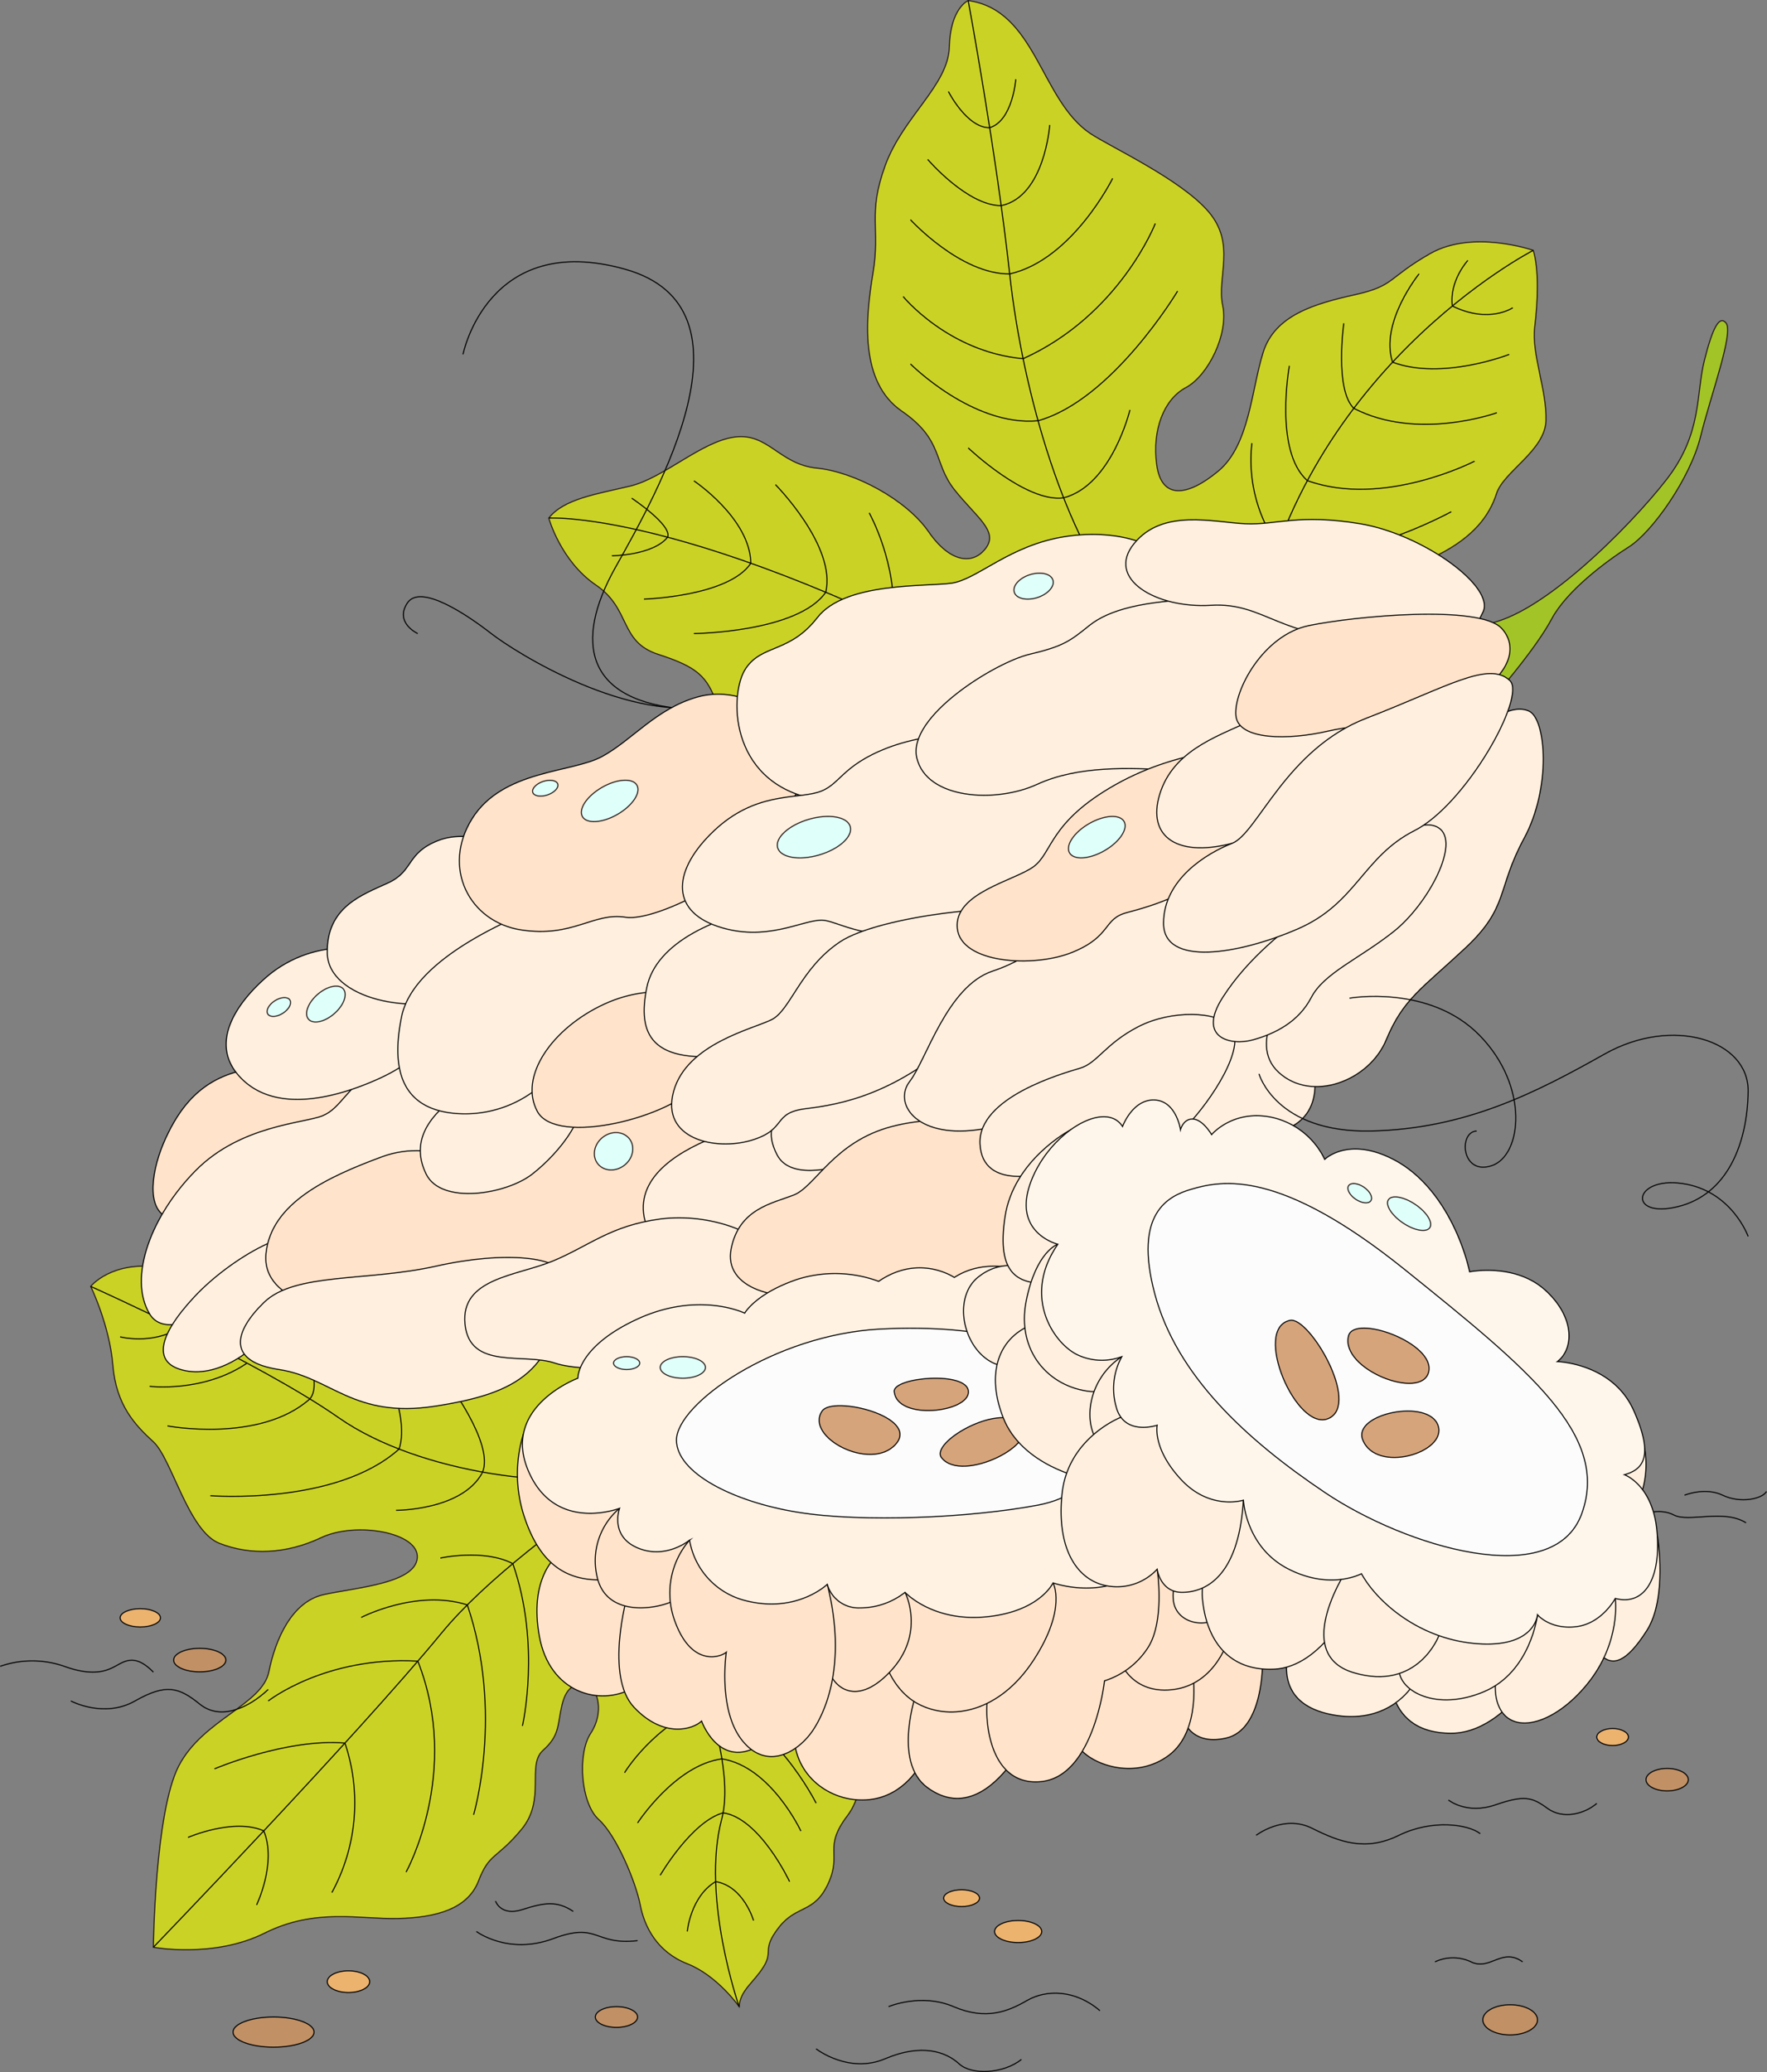 <svg xmlns="http://www.w3.org/2000/svg" width="415.526" height="487.184" viewBox="0 0 415.526 487.184">
  <rect x="0" y="0" width="415.526" height="487.184" fill="#808080" stroke="none"/>
  <g id="Group_3704" data-name="Group 3704" transform="translate(-2046.12 -1269.871)">
    <g id="Group_3678" data-name="Group 3678" transform="translate(2067.446 1567.562)">
      <path id="Path_12900" data-name="Path 12900" d="M2242.884,1600.142s3.085,15.128-2.733,22.774-1.259,8.811-4.536,15.959-7.433,4.987-11.589,10.307-1.274,5.486-3.6,9.253-5.541,5.542-5.763,9.421c0,0-5.124-7.314-12.2-10.086s-10.072-8.644-11.07-13.852-5.54-16.291-9.752-20.06-5.1-15.4-1.885-20.281,1.707-10.527-.808-11.193-4.844-.112-5.952,4.543-.443,7.094-4.432,10.639.776,11.526-5.1,18.619-7.535,5.431-10.084,12.081-9.974,8.644-18.951,8.865-19.394-2.548-31.363,3.436-26.155,3.325-26.155,3.325.333-31.807,5.985-42.668,19.616-14.355,21.168-22.083,5.43-16.484,12.855-18.146,21.5-2.587,22.055-8.607-14.408-8.682-22.609-4.8-16.624,4.212-23.938,1.33-11.194-19.9-15.516-23.86-8.755-8.612-9.531-18.032-5.208-18.508-5.208-18.508,4.765-5.984,15.847-4.543,137.534,17.066,137.534,17.066Z" transform="translate(-2062.167 -1493.749)" fill="#cad226" stroke="#231815" stroke-miterlimit="10" stroke-width="0.25"/>
      <path id="Path_12901" data-name="Path 12901" d="M2073.25,1646.412s47.472-49.223,67.825-73.943,74.764-56.044,74.764-56.044" transform="translate(-2058.511 -1486.268)" fill="none" stroke="#000" stroke-miterlimit="10" stroke-width="0.25"/>
      <path id="Path_12902" data-name="Path 12902" d="M2181.891,1650.366s-9-25.739-4.1-44.108-16.291-59.492-16.291-59.492" transform="translate(-2029.398 -1476.258)" fill="none" stroke="#000" stroke-miterlimit="10" stroke-width="0.25"/>
      <path id="Path_12903" data-name="Path 12903" d="M2062.167,1497.333s39.342,17.6,58.293,30.855,53.2,17.582,70.318,12.591" transform="translate(-2062.167 -1492.566)" fill="none" stroke="#000" stroke-miterlimit="10" stroke-width="0.25"/>
      <path id="Path_12904" data-name="Path 12904" d="M2091.5,1611.008s4.8-9.9,1.693-17.416" transform="translate(-2052.49 -1460.811)" fill="none" stroke="#000" stroke-miterlimit="10" stroke-width="0.25"/>
      <path id="Path_12905" data-name="Path 12905" d="M2079.375,1595.4s10.768-4.684,17.818-1.54" transform="translate(-2056.49 -1461.08)" fill="none" stroke="#000" stroke-miterlimit="10" stroke-width="0.25"/>
      <path id="Path_12906" data-name="Path 12906" d="M2084.063,1584.159s16.876-7.213,30.671-6.059" transform="translate(-2054.944 -1465.963)" fill="none" stroke="#000" stroke-miterlimit="10" stroke-width="0.25"/>
      <path id="Path_12907" data-name="Path 12907" d="M2104.813,1613.219a43.994,43.994,0,0,0,3.076-35.151" transform="translate(-2048.098 -1465.932)" fill="none" stroke="#000" stroke-miterlimit="10" stroke-width="0.25"/>
      <path id="Path_12908" data-name="Path 12908" d="M2093.559,1572.972s13.427-10.582,35.184-9.364" transform="translate(-2051.811 -1470.734)" fill="none" stroke="#000" stroke-miterlimit="10" stroke-width="0.25"/>
      <path id="Path_12909" data-name="Path 12909" d="M2117.938,1613.177s13.049-23.439,2.762-49.593" transform="translate(-2043.768 -1470.71)" fill="none" stroke="#000" stroke-miterlimit="10" stroke-width="0.25"/>
      <path id="Path_12910" data-name="Path 12910" d="M2110,1556.877s13.007-6.752,24.955-2.948" transform="translate(-2046.387 -1474.279)" fill="none" stroke="#000" stroke-miterlimit="10" stroke-width="0.25"/>
      <path id="Path_12911" data-name="Path 12911" d="M2130.241,1602.992s7.148-23.938-1.476-49.352" transform="translate(-2040.197 -1473.991)" fill="none" stroke="#000" stroke-miterlimit="10" stroke-width="0.25"/>
      <path id="Path_12912" data-name="Path 12912" d="M2124,1545.536s10.127-2.261,17.033,1.306" transform="translate(-2041.768 -1476.897)" fill="none" stroke="#000" stroke-miterlimit="10" stroke-width="0.25"/>
      <path id="Path_12913" data-name="Path 12913" d="M2139.073,1584.5s4.427-19.079-2.265-38.157" transform="translate(-2037.543 -1476.398)" fill="none" stroke="#000" stroke-miterlimit="10" stroke-width="0.25"/>
      <path id="Path_12914" data-name="Path 12914" d="M2067.375,1506.753s7.418,1.932,13.85-2.027" transform="translate(-2060.449 -1490.127)" fill="none" stroke="#000" stroke-miterlimit="10" stroke-width="0.25"/>
      <path id="Path_12915" data-name="Path 12915" d="M2072.582,1516.355s12.685,1.544,22.911-5.462" transform="translate(-2058.731 -1488.093)" fill="none" stroke="#000" stroke-miterlimit="10" stroke-width="0.25"/>
      <path id="Path_12916" data-name="Path 12916" d="M2075.75,1523.576s21.732,4.084,33.473-6.353" transform="translate(-2057.686 -1486.004)" fill="none" stroke="#000" stroke-miterlimit="10" stroke-width="0.25"/>
      <path id="Path_12917" data-name="Path 12917" d="M2099,1505.665s5.882,11.53,2.553,15.371" transform="translate(-2050.016 -1489.817)" fill="none" stroke="#000" stroke-miterlimit="10" stroke-width="0.25"/>
      <path id="Path_12918" data-name="Path 12918" d="M2083.333,1537.053s29.562,2.338,44.372-10.966" transform="translate(-2055.184 -1483.08)" fill="none" stroke="#000" stroke-miterlimit="10" stroke-width="0.25"/>
      <path id="Path_12919" data-name="Path 12919" d="M2112,1507.083s9.244,16.4,6.248,25.273" transform="translate(-2045.727 -1489.349)" fill="none" stroke="#000" stroke-miterlimit="10" stroke-width="0.25"/>
      <path id="Path_12920" data-name="Path 12920" d="M2116.167,1539.11s15.514.052,20.281-8.84" transform="translate(-2044.353 -1481.7)" fill="none" stroke="#000" stroke-miterlimit="10" stroke-width="0.25"/>
      <path id="Path_12921" data-name="Path 12921" d="M2124.917,1513.75s11.679,15.259,8.644,21.97" transform="translate(-2041.466 -1487.15)" fill="none" stroke="#000" stroke-miterlimit="10" stroke-width="0.25"/>
      <path id="Path_12922" data-name="Path 12922" d="M2167.657,1614.283s.764-8.233,6.677-11.722" transform="translate(-2027.367 -1457.852)" fill="none" stroke="#000" stroke-miterlimit="10" stroke-width="0.25"/>
      <path id="Path_12923" data-name="Path 12923" d="M2181.585,1611.707s-2.313-8.063-8.907-9.146" transform="translate(-2025.71 -1457.852)" fill="none" stroke="#000" stroke-miterlimit="10" stroke-width="0.25"/>
      <path id="Path_12924" data-name="Path 12924" d="M2162.875,1605.08s7.3-12.575,14.789-14.683" transform="translate(-2028.944 -1461.865)" fill="none" stroke="#000" stroke-miterlimit="10" stroke-width="0.25"/>
      <path id="Path_12925" data-name="Path 12925" d="M2189.628,1606.574s-6.988-14.929-15.633-16.177" transform="translate(-2025.276 -1461.865)" fill="none" stroke="#000" stroke-miterlimit="10" stroke-width="0.25"/>
      <path id="Path_12926" data-name="Path 12926" d="M2158.875,1595.925s8.824-13.592,19.83-15.066" transform="translate(-2030.264 -1465.011)" fill="none" stroke="#000" stroke-miterlimit="10" stroke-width="0.25"/>
      <path id="Path_12927" data-name="Path 12927" d="M2192.357,1597.837s-7.064-15.154-18.571-16.977" transform="translate(-2025.345 -1465.011)" fill="none" stroke="#000" stroke-miterlimit="10" stroke-width="0.25"/>
      <path id="Path_12928" data-name="Path 12928" d="M2156.563,1587.316s6.805-11.327,19.819-16.137" transform="translate(-2031.026 -1468.205)" fill="none" stroke="#000" stroke-miterlimit="10" stroke-width="0.25"/>
      <path id="Path_12929" data-name="Path 12929" d="M2196.7,1594.464s-10.307-20.531-25.232-23.285" transform="translate(-2026.11 -1468.205)" fill="none" stroke="#000" stroke-miterlimit="10" stroke-width="0.25"/>
    </g>
    <g id="Group_3679" data-name="Group 3679" transform="translate(2175.167 1270)">
      <path id="Path_12930" data-name="Path 12930" d="M2241.8,1270s-4.21,1.773-4.432,10.861-10.88,16.4-15.082,27.928-1.1,14.629-2.871,25.268-3.214,25.6,6.76,32.471,7.314,12.081,12.413,18.508,10.306,9.642,7.425,13.631-8.316,3.768-13.522-3.767-17.4-14.076-26.264-14.961-11.415-8.312-19.283-7.314-16.734,9.642-24.6,11.525-15.626,2.992-19.172,7.536c0,0,2.77,10.085,11.082,15.737s5.43,13.3,14.629,16.291,11.526,5.1,13.854,11.748,97.1,0,97.1,0,64.3-30.989,72.535-35.166,12-9.164,13.665-14.372,11.414-10.086,11.636-17.178-3.435-15.737-2.66-21.943,1-13.742-.333-18.064c0,0-14.186-4.987-24.271.775s-8.2,7.536-17.621,9.642-18.841,4.765-21.611,13.521-3.215,21.832-10.529,27.928-13.409,6.76-14.517-1.442,1.662-15.4,6.87-18.174,10.086-12.634,8.644-19.283,3.214-14.408-3.325-22.055-23.163-15.279-27.816-18.4C2258.756,1293.384,2257.759,1272.217,2241.8,1270Z" transform="translate(-2143.167 -1270)" fill="#cad226" stroke="#231815" stroke-miterlimit="10" stroke-width="0.25"/>
      <path id="Path_12931" data-name="Path 12931" d="M2217.333,1270s6.649,35.907,9.754,64.278,13.19,62.449,27.305,78.647" transform="translate(-2118.7 -1270)" fill="none" stroke="#000" stroke-miterlimit="10" stroke-width="0.25"/>
      <path id="Path_12932" data-name="Path 12932" d="M2333.663,1314.167s-55.97,28.615-66.163,92.883" transform="translate(-2102.151 -1255.43)" fill="none" stroke="#000" stroke-miterlimit="10" stroke-width="0.25"/>
      <path id="Path_12933" data-name="Path 12933" d="M2143.167,1361.5s36.8-2.3,120.357,44.795" transform="translate(-2143.167 -1239.819)" fill="none" stroke="#000" stroke-miterlimit="10" stroke-width="0.25"/>
      <path id="Path_12934" data-name="Path 12934" d="M2213.833,1286.083s4.351,8.588,9.713,8.506" transform="translate(-2119.855 -1264.694)" fill="none" stroke="#000" stroke-miterlimit="10" stroke-width="0.25"/>
      <path id="Path_12935" data-name="Path 12935" d="M2227.272,1283.917s-.722,9.727-6.136,11.387" transform="translate(-2117.446 -1265.409)" fill="none" stroke="#000" stroke-miterlimit="10" stroke-width="0.25"/>
      <path id="Path_12936" data-name="Path 12936" d="M2210.167,1298.083s9.307,10.892,17.287,10.877" transform="translate(-2121.064 -1260.736)" fill="none" stroke="#000" stroke-miterlimit="10" stroke-width="0.25"/>
      <path id="Path_12937" data-name="Path 12937" d="M2234.582,1292s-1.166,16.806-11.416,18.967" transform="translate(-2116.776 -1262.742)" fill="none" stroke="#000" stroke-miterlimit="10" stroke-width="0.25"/>
      <path id="Path_12938" data-name="Path 12938" d="M2207.125,1308.75s11.747,12.856,23.329,12.744" transform="translate(-2122.068 -1257.217)" fill="none" stroke="#000" stroke-miterlimit="10" stroke-width="0.25"/>
      <path id="Path_12939" data-name="Path 12939" d="M2248.882,1301.438s-9.448,19.144-24.215,22.469" transform="translate(-2116.281 -1259.629)" fill="none" stroke="#000" stroke-miterlimit="10" stroke-width="0.25"/>
      <path id="Path_12940" data-name="Path 12940" d="M2205.833,1322.333s10.639,13.022,28.206,14.61" transform="translate(-2122.494 -1252.736)" fill="none" stroke="#000" stroke-miterlimit="10" stroke-width="0.25"/>
      <path id="Path_12941" data-name="Path 12941" d="M2258.128,1309.417s-8.367,21.555-31.086,31.787" transform="translate(-2115.497 -1256.997)" fill="none" stroke="#000" stroke-miterlimit="10" stroke-width="0.25"/>
      <path id="Path_12942" data-name="Path 12942" d="M2207.125,1334.25s14.737,14.792,30.005,13.349" transform="translate(-2122.068 -1248.804)" fill="none" stroke="#000" stroke-miterlimit="10" stroke-width="0.25"/>
      <path id="Path_12943" data-name="Path 12943" d="M2262.5,1321.368s-15.288,25.594-32.808,30.481" transform="translate(-2114.625 -1253.054)" fill="none" stroke="#000" stroke-miterlimit="10" stroke-width="0.25"/>
      <path id="Path_12944" data-name="Path 12944" d="M2217.333,1349.088s13.578,12.963,22.443,11.743" transform="translate(-2118.7 -1243.909)" fill="none" stroke="#000" stroke-miterlimit="10" stroke-width="0.25"/>
      <path id="Path_12945" data-name="Path 12945" d="M2249.8,1342.375s-4.232,17.7-15.592,20.67" transform="translate(-2113.133 -1246.124)" fill="none" stroke="#000" stroke-miterlimit="10" stroke-width="0.25"/>
      <path id="Path_12946" data-name="Path 12946" d="M2154.333,1369.252s9.668-.1,13.091-4.373" transform="translate(-2139.484 -1238.7)" fill="none" stroke="#000" stroke-miterlimit="10" stroke-width="0.25"/>
      <path id="Path_12947" data-name="Path 12947" d="M2157.833,1357.979s9.616,6.391,8.437,9.176" transform="translate(-2138.329 -1240.976)" fill="none" stroke="#000" stroke-miterlimit="10" stroke-width="0.25"/>
      <path id="Path_12948" data-name="Path 12948" d="M2160,1377.919s19.9-.594,25.134-8.438" transform="translate(-2137.614 -1237.182)" fill="none" stroke="#000" stroke-miterlimit="10" stroke-width="0.25"/>
      <path id="Path_12949" data-name="Path 12949" d="M2168.833,1354.917s13.208,8.813,13.387,19.368" transform="translate(-2134.7 -1241.987)" fill="none" stroke="#000" stroke-miterlimit="10" stroke-width="0.25"/>
      <path id="Path_12950" data-name="Path 12950" d="M2168.833,1384.327s24.426-.261,31-9.716" transform="translate(-2134.7 -1235.49)" fill="none" stroke="#000" stroke-miterlimit="10" stroke-width="0.25"/>
      <path id="Path_12951" data-name="Path 12951" d="M2183.25,1355.583s14.39,14.514,11.826,25.305" transform="translate(-2129.944 -1241.767)" fill="none" stroke="#000" stroke-miterlimit="10" stroke-width="0.25"/>
      <path id="Path_12952" data-name="Path 12952" d="M2199.833,1360.583s6.812,12.161,5.567,25.64" transform="translate(-2124.473 -1240.117)" fill="none" stroke="#000" stroke-miterlimit="10" stroke-width="0.25"/>
      <path id="Path_12953" data-name="Path 12953" d="M2306.615,1315.938s-4.4,4.749-3.654,10.727" transform="translate(-2090.48 -1254.845)" fill="none" stroke="#000" stroke-miterlimit="10" stroke-width="0.25"/>
      <path id="Path_12954" data-name="Path 12954" d="M2317.149,1324.415s-5.554,3.841-14.209-.411" transform="translate(-2090.458 -1252.185)" fill="none" stroke="#000" stroke-miterlimit="10" stroke-width="0.25"/>
      <path id="Path_12955" data-name="Path 12955" d="M2298.764,1318.313s-9.312,11.469-6.236,20.778" transform="translate(-2094.099 -1254.062)" fill="none" stroke="#000" stroke-miterlimit="10" stroke-width="0.25"/>
      <path id="Path_12956" data-name="Path 12956" d="M2319.8,1332.563s-15.757,6.184-27.43,1.827" transform="translate(-2093.945 -1249.361)" fill="none" stroke="#000" stroke-miterlimit="10" stroke-width="0.25"/>
      <path id="Path_12957" data-name="Path 12957" d="M2283.882,1327.063s-2.2,15.535,2.35,19.986" transform="translate(-2096.921 -1251.175)" fill="none" stroke="#000" stroke-miterlimit="10" stroke-width="0.25"/>
      <path id="Path_12958" data-name="Path 12958" d="M2319.158,1343.134s-18.64,6.757-33.641-1.043" transform="translate(-2096.207 -1246.218)" fill="none" stroke="#000" stroke-miterlimit="10" stroke-width="0.25"/>
      <path id="Path_12959" data-name="Path 12959" d="M2274.336,1334.577s-3.666,20.091,4.235,26.991" transform="translate(-2100.176 -1248.697)" fill="none" stroke="#000" stroke-miterlimit="10" stroke-width="0.25"/>
      <path id="Path_12960" data-name="Path 12960" d="M2316.628,1351.438s-21.361,11.054-39.318,4.568" transform="translate(-2098.914 -1243.134)" fill="none" stroke="#000" stroke-miterlimit="10" stroke-width="0.25"/>
      <path id="Path_12961" data-name="Path 12961" d="M2267.56,1348.25a35.146,35.146,0,0,0,6.131,24.127" transform="translate(-2102.211 -1244.186)" fill="none" stroke="#000" stroke-miterlimit="10" stroke-width="0.25"/>
      <path id="Path_12962" data-name="Path 12962" d="M2312.859,1360.375s-26.831,14.7-40.75,8" transform="translate(-2100.63 -1240.186)" fill="none" stroke="#000" stroke-miterlimit="10" stroke-width="0.25"/>
    </g>
    <path id="Path_12963" data-name="Path 12963" d="M2128,1337.968s5.763-29.12,38.124-20.032,7.627,52.46-2.282,70.116-7.019,31.65,16.911,33.327" transform="translate(26.996 15.234)" fill="none" stroke="#000" stroke-miterlimit="10" stroke-width="0.25"/>
    <path id="Path_12964" data-name="Path 12964" d="M2120.839,1384.068s-5.542-2.549-2.438-7.2,14.185,2.882,19.727,7.2,32.8,21.611,53.085,16.624" transform="translate(23.518 34.77)" fill="none" stroke="#000" stroke-miterlimit="10" stroke-width="0.25"/>
    <g id="Group_3681" data-name="Group 3681" transform="translate(2079.359 1345.271)">
      <path id="Path_12965" data-name="Path 12965" d="M2365.739,1327.132c-1.526-1.8-3.1.887-5.1,8.866s-.443,17.066-8.866,27.928-31.03,33.912-44.107,34.133l5.1,15.073s8.422-9.754,11.969-16.4,12.744-13.52,18.176-16.956,14.406-16.069,16.844-25.933S2367.623,1329.349,2365.739,1327.132Z" transform="translate(-1993.092 -1326.599)" fill="#a2c427" stroke="#231815" stroke-miterlimit="10" stroke-width="0.25"/>
      <ellipse id="Ellipse_2101" data-name="Ellipse 2101" cx="2.992" cy="4.554" rx="2.992" ry="4.554" transform="matrix(0.133, -0.991, 0.991, 0.133, 273.304, 59.304)" fill="none" stroke="#000" stroke-miterlimit="10" stroke-width="0.25"/>
      <g id="Group_3680" data-name="Group 3680" transform="translate(0 46.732)">
        <path id="Path_12966" data-name="Path 12966" d="M2125.358,1463.711c-.245-3.822-19.283-6.539-30.145-4.544s-15.848,9.2-19.061,16.181-4.877,16.609.665,18.666S2126.023,1474.128,2125.358,1463.711Z" transform="translate(-2070.444 -1329.819)" fill="#ffe3ca" stroke="#000" stroke-miterlimit="10" stroke-width="0.25"/>
        <path id="Path_12967" data-name="Path 12967" d="M2147.174,1461.507c-2.615-4.266-13.267-6.982-20.582-2.216s-8.532,9.53-12.854,11.3-19.284,2.216-29.812,12.855-15.963,25.225-10.862,33.725,23.939-6.24,30.7-15.771,15.514-6.87,30.808-16.844S2150.911,1467.6,2147.174,1461.507Z" transform="translate(-2071.125 -1330.386)" fill="#ffefde" stroke="#000" stroke-miterlimit="10" stroke-width="0.25"/>
        <path id="Path_12968" data-name="Path 12968" d="M2136.428,1449.717c-.92-5.137-9.8-10.21-17.333-11.761a28.306,28.306,0,0,0-23.663,6.539c-6.814,5.984-13.8,15.737-5.6,23.828s22.164,4.433,32.028,0S2137.758,1457.143,2136.428,1449.717Z" transform="translate(-2066.177 -1336.757)" fill="#ffefde" stroke="#000" stroke-miterlimit="10" stroke-width="0.25"/>
        <path id="Path_12969" data-name="Path 12969" d="M2109.469,1489.993c-2.275-5.373-18.343,3.3-27.156,12.746s-9.865,15.875-1.995,17.4,17.178-4.765,22.941-13.742S2111.159,1493.982,2109.469,1489.993Z" transform="translate(-2069.845 -1319.972)" fill="#ffefde" stroke="#000" stroke-miterlimit="10" stroke-width="0.25"/>
        <path id="Path_12970" data-name="Path 12970" d="M2224.667,1375.826" transform="translate(-2020.473 -1357.091)" fill="#ffefde" stroke="#000" stroke-miterlimit="10" stroke-width="0.25"/>
        <path id="Path_12971" data-name="Path 12971" d="M2283.955,1455.61c2.314,3.75,6.539,16.608-4.433,20.722s-24.83,4.208-25.271-2.822,8.64-22.212,13.632-23.32S2279.3,1448.061,2283.955,1455.61Z" transform="translate(-2010.718 -1332.812)" fill="#ffefde" stroke="#000" stroke-miterlimit="10" stroke-width="0.25"/>
        <path id="Path_12972" data-name="Path 12972" d="M2199.573,1468.01c-3.456-5.151-20.06-9.974-31.364-3.99s-14.961,17.261-19.172,17.94-15.738-7.966-28.593-3.2-26.044,10.86-27.263,22.719,17.68,14.83,26.043,12.745,15.072-10.089,24.271-9.755,30.587,2.33,41.227-4.874S2206.751,1478.712,2199.573,1468.01Z" transform="translate(-2063.867 -1328.91)" fill="#ffe3ca" stroke="#000" stroke-miterlimit="10" stroke-width="0.25"/>
        <path id="Path_12973" data-name="Path 12973" d="M2157.2,1461.873c-2.966-4.45-19.5-2.66-27.484,2.77s-11.416,11.637-7.869,18.841,18.747,4.765,24.889,0S2161.632,1468.523,2157.2,1461.873Z" transform="translate(-2054.853 -1329.533)" fill="#ffefde" stroke="#000" stroke-miterlimit="10" stroke-width="0.25"/>
        <path id="Path_12974" data-name="Path 12974" d="M2164.367,1496.807c.165-4.712-13.409-6.211-29.7-2.552s-33.209,1.443-40.488,8.536-8.608,13.948,3.583,15.785,17.511,11.589,36.683,8.6S2163.591,1519.083,2164.367,1496.807Z" transform="translate(-2065.345 -1318.696)" fill="#ffefde" stroke="#000" stroke-miterlimit="10" stroke-width="0.25"/>
        <path id="Path_12975" data-name="Path 12975" d="M2151.711,1425.886c-2.593-5.659-13.964-10.141-21.611-7.148s-5.652,7.148-11.8,9.974-14.463,5.652-14.3,16.458,20.447,15.128,32.582,9.642S2157.2,1437.855,2151.711,1425.886Z" transform="translate(-2060.281 -1343.25)" fill="#ffefde" stroke="#000" stroke-miterlimit="10" stroke-width="0.25"/>
        <path id="Path_12976" data-name="Path 12976" d="M2193.641,1428.721c-3.575-6.876-18.12-4.821-33.58,0s-39.838,15.294-42.694,29.257,1.135,21.777,12.6,22.775a27.241,27.241,0,0,0,22.608-8.977c3.158-3.657,3.158-10.14,10.972-12.8s18.951-5.486,26.432-15.792S2195.8,1432.877,2193.641,1428.721Z" transform="translate(-2056.164 -1341.099)" fill="#ffefde" stroke="#000" stroke-miterlimit="10" stroke-width="0.25"/>
        <path id="Path_12977" data-name="Path 12977" d="M2183.04,1450.128c-1.737-3.909-13.521-7.654-25.823-2s-20.2,17.071-15.75,25.272,31.486,1.44,38.025-6.65S2185.256,1455.115,2183.04,1450.128Z" transform="translate(-2048.333 -1334.19)" fill="#ffe3ca" stroke="#000" stroke-miterlimit="10" stroke-width="0.25"/>
        <path id="Path_12978" data-name="Path 12978" d="M2208.376,1468.276c-1.738-3.6-20.874.015-30.227,3.45s-19.9,9.531-18.062,19.394,18.684,10.2,34.089.665S2210.828,1473.359,2208.376,1468.276Z" transform="translate(-2041.847 -1327.084)" fill="#ffefde" stroke="#000" stroke-miterlimit="10" stroke-width="0.25"/>
        <path id="Path_12979" data-name="Path 12979" d="M2199.49,1493.577c-.972-4.539-13.52-9.642-25.212-8.09s-16.68,6.317-25.212,9.863-21.773,3.99-20.695,14.851,13.934,6.7,21.138,9.167,31.437,1.694,41.264-5.067S2202.15,1505.989,2199.49,1493.577Z" transform="translate(-2052.26 -1321.008)" fill="#ffefde" stroke="#000" stroke-miterlimit="10" stroke-width="0.25"/>
        <path id="Path_12980" data-name="Path 12980" d="M2205.494,1401.732c-2.915-4.9-12.5-11.194-22.206-8.423s-15.251,10.086-22.345,13.964-23.383,3.1-30.587,14.629-.665,24.271,11.526,26.155,16.951-4.187,24.544-2.979,31.754-11.54,37.406-22.732S2207.933,1405.832,2205.494,1401.732Z" transform="translate(-2052.575 -1351.547)" fill="#ffe3ca" stroke="#000" stroke-miterlimit="10" stroke-width="0.25"/>
        <path id="Path_12981" data-name="Path 12981" d="M2222.494,1434.456c-.832-4.264-15.46-6.406-30.421-4.245s-29.257,8.644-31.418,19.283.519,18.619,21.205,15.626S2224.655,1445.516,2222.494,1434.456Z" transform="translate(-2041.795 -1339.431)" fill="#ffefde" stroke="#000" stroke-miterlimit="10" stroke-width="0.25"/>
        <path id="Path_12982" data-name="Path 12982" d="M2234.695,1455.688c-2.072-5.144-18.282.11-31.416,5.6s-24.913,9.143-19.357,19.616,35.146-4.631,41.464-11.625S2236.7,1460.675,2234.695,1455.688Z" transform="translate(-2034.38 -1331.437)" fill="#ffefde" stroke="#000" stroke-miterlimit="10" stroke-width="0.25"/>
        <path id="Path_12983" data-name="Path 12983" d="M2245.726,1471.688c-3.644-2.357-18.841-5.818-32.472-2.245s-17.954,14.1-23.051,16.1-12.856,3.213-14.739,12.634,10.986,12.938,22.837,10.307,23.6-.3,36.343.847S2258.581,1480,2245.726,1471.688Z" transform="translate(-2036.766 -1326.714)" fill="#ffe3ca" stroke="#000" stroke-miterlimit="10" stroke-width="0.25"/>
        <path id="Path_12984" data-name="Path 12984" d="M2278.92,1371.743c-2.129-4.379-11.969-8.867-25.158-6.872s-20.724,10.085-26.819,10.972-25.047-.332-31.585,8.09-12.967,6.207-16.846,11.969-4.1,26.377,15.626,30.588,61.175-19.5,71.7-26.708S2282.8,1379.722,2278.92,1371.743Z" transform="translate(-2036.381 -1360.866)" fill="#ffefde" stroke="#000" stroke-miterlimit="10" stroke-width="0.25"/>
        <path id="Path_12985" data-name="Path 12985" d="M2253.73,1399.742c-8.756-1.218-27.263-1-38.567,3.325s-11.194,8.977-16.624,10.529-14.74,0-24.271,8.977-10.639,18.619.775,22.5,19.948-1.552,24.6-1.442,14.186,8.424,36.572-1.551,46.879-30.7,44.552-36.351S2253.73,1399.742,2253.73,1399.742Z" transform="translate(-2039.562 -1349.412)" fill="#ffefde" stroke="#000" stroke-miterlimit="10" stroke-width="0.25"/>
        <path id="Path_12986" data-name="Path 12986" d="M2247.266,1431.772c-1.468-2.95-33.468.332-42.777,6.539s-11.636,16.069-16.071,18.286-19.948,5.652-23.051,16.844,9.752,14.076,18.286,11.526,4.765-6.427,12.744-7.425,21.5-3.1,38.014-18.619S2249.375,1436.008,2247.266,1431.772Z" transform="translate(-2040.192 -1338.996)" fill="#ffefde" stroke="#000" stroke-miterlimit="10" stroke-width="0.25"/>
        <path id="Path_12987" data-name="Path 12987" d="M2290.207,1428.069c-3.09-2.039-17.731-2.992-32.471,2.327s-20.17,12.634-30.92,16.18-15.626,20.946-19.506,25.933,1.219,13.272,15.737,11.4,47.771-12.541,63.614-30.907S2293.864,1430.48,2290.207,1428.069Z" transform="translate(-2026.612 -1340.391)" fill="#ffefde" stroke="#000" stroke-miterlimit="10" stroke-width="0.25"/>
        <path id="Path_12988" data-name="Path 12988" d="M2278.378,1452.126c-3.078-3.672-13.964-3.995-21.721,0s-9.616,8.538-13.674,9.758-24.117,6.824-23.563,17.819,14.85,8.224,25.268,3.349,18.729-2.771,23.716-7.979S2282.368,1456.886,2278.378,1452.126Z" transform="translate(-2022.208 -1332.869)" fill="#ffefde" stroke="#000" stroke-miterlimit="10" stroke-width="0.25"/>
        <path id="Path_12989" data-name="Path 12989" d="M2308.7,1388.248c.139-3.9-19.173-12.746-33.137-12.413s-22.164,2.54-26.708,6.2-6.095,4.881-14.074,6.764-28.815,14.629-26.488,24.382,18.619,10.639,28.26,6.205,21.58-3.928,31.735-3.349S2308.037,1406.977,2308.7,1388.248Z" transform="translate(-2025.933 -1357.091)" fill="#ffefde" stroke="#000" stroke-miterlimit="10" stroke-width="0.25"/>
        <path id="Path_12990" data-name="Path 12990" d="M2288.117,1404.968c-1.34-4.22-19.879-3.159-35.505,5.652s-14.743,15.959-19.259,19.283-18.74,6.151-17.944,14.462,17.975,9.424,27.172,5.627,7.038-7.788,12.69-9.284,17.172-4.655,25.626-14.13S2290.07,1411.119,2288.117,1404.968Z" transform="translate(-2023.538 -1348.266)" fill="#ffe3ca" stroke="#000" stroke-miterlimit="10" stroke-width="0.25"/>
        <path id="Path_12991" data-name="Path 12991" d="M2306.41,1396.9c-.167-3.518-25.6-2.77-32.8.887s-18.286,6.65-21.943,16.846,2.992,15.959,16.734,12.412S2306.854,1406.208,2306.41,1396.9Z" transform="translate(-2011.894 -1350.892)" fill="#ffefde" stroke="#000" stroke-miterlimit="10" stroke-width="0.25"/>
        <path id="Path_12992" data-name="Path 12992" d="M2331.816,1395.738c4,1.8,5.32,17.953-1.164,29.923s-3.491,16.125-13.8,25.767-14.629,11.969-18.619,21.611-17.455,14.795-25.268,7.647,2.66-19.782,2.66-19.782S2316.689,1388.922,2331.816,1395.738Z" transform="translate(-2005.494 -1350.672)" fill="#ffefde" stroke="#000" stroke-miterlimit="10" stroke-width="0.25"/>
        <path id="Path_12993" data-name="Path 12993" d="M2313.636,1416.417c5.316,3.353-2.438,17.954-10.529,24.381s-16.4,9.753-19.394,15.516-8.534,8.534-13.742,9.974-13.189-.443-7.094-9.974,14.961-16.069,20.5-20.391S2306.432,1411.873,2313.636,1416.417Z" transform="translate(-2008.592 -1343.922)" fill="#ffefde" stroke="#000" stroke-miterlimit="10" stroke-width="0.25"/>
        <path id="Path_12994" data-name="Path 12994" d="M2329.16,1383.587c3.088-6-14.184-18.4-28.813-20.835s-19.616.333-27.042,0-19.394-3.657-26.154,4.655,5.208,15.294,18.064,14.518,16.069,8.09,39.01,8.2S2327.166,1387.465,2329.16,1383.587Z" transform="translate(-2013.7 -1361.738)" fill="#ffefde" stroke="#000" stroke-miterlimit="10" stroke-width="0.25"/>
        <path id="Path_12995" data-name="Path 12995" d="M2327.18,1381.827c3.718,4.035,2.659,10.639-7.759,16.624s-24.049,5.43-33.135,7.537-21.058,2.216-21.611-3.657,6.427-18.951,17.177-21.168S2321.97,1376.175,2327.18,1381.827Z" transform="translate(-2007.285 -1356.211)" fill="#ffe3ca" stroke="#000" stroke-miterlimit="10" stroke-width="0.25"/>
        <path id="Path_12996" data-name="Path 12996" d="M2333.348,1390.669c3.845,3.73-10.324,29.091-22.459,35.242s-13.631,17.122-27.429,23.107-31.585,8.977-31.585-1.33,10.14-16.457,16.125-18.785,12.634-22.109,31.585-29.424S2328.378,1385.848,2333.348,1390.669Z" transform="translate(-2011.497 -1352.751)" fill="#ffefde" stroke="#000" stroke-miterlimit="10" stroke-width="0.25"/>
      </g>
      <ellipse id="Ellipse_2102" data-name="Ellipse 2102" cx="4.765" cy="2.829" rx="4.765" ry="2.829" transform="matrix(0.954, -0.301, 0.301, 0.954, 204.42, 61.147)" fill="#dffffa" stroke="#231815" stroke-miterlimit="10" stroke-width="0.25"/>
      <ellipse id="Ellipse_2103" data-name="Ellipse 2103" cx="3.099" cy="1.666" rx="3.099" ry="1.666" transform="matrix(0.947, -0.321, 0.321, 0.947, 91.511, 109.337)" fill="#dffffa" stroke="#231815" stroke-miterlimit="10" stroke-width="0.25"/>
      <ellipse id="Ellipse_2104" data-name="Ellipse 2104" cx="7.398" cy="3.657" rx="7.398" ry="3.657" transform="translate(101.896 113.441) rotate(-30)" fill="#dffffa" stroke="#231815" stroke-miterlimit="10" stroke-width="0.25"/>
      <ellipse id="Ellipse_2105" data-name="Ellipse 2105" cx="7.398" cy="3.657" rx="7.398" ry="3.657" transform="translate(216.444 121.961) rotate(-30)" fill="#dffffa" stroke="#231815" stroke-miterlimit="10" stroke-width="0.25"/>
      <ellipse id="Ellipse_2106" data-name="Ellipse 2106" cx="8.894" cy="4.364" rx="8.894" ry="4.364" transform="translate(148.406 119.737) rotate(-16.299)" fill="#dffffa" stroke="#231815" stroke-miterlimit="10" stroke-width="0.25"/>
      <ellipse id="Ellipse_2107" data-name="Ellipse 2107" cx="4.738" cy="4.156" rx="4.738" ry="4.156" transform="matrix(0.781, -0.625, 0.625, 0.781, 104.75, 194.997)" fill="#dffffa" stroke="#231815" stroke-miterlimit="10" stroke-width="0.25"/>
      <ellipse id="Ellipse_2108" data-name="Ellipse 2108" cx="5.424" cy="2.995" rx="5.424" ry="2.995" transform="translate(37.34 161.976) rotate(-41.056)" fill="#dffffa" stroke="#231815" stroke-miterlimit="10" stroke-width="0.25"/>
      <ellipse id="Ellipse_2109" data-name="Ellipse 2109" cx="3.076" cy="1.745" rx="3.076" ry="1.745" transform="matrix(0.844, -0.537, 0.537, 0.844, 28.8, 161.545)" fill="#dffffa" stroke="#231815" stroke-miterlimit="10" stroke-width="0.25"/>
    </g>
    <g id="Group_3683" data-name="Group 3683" transform="translate(2167.797 1567.577)">
      <g id="Group_3682" data-name="Group 3682" transform="translate(0 39.451)">
        <path id="Path_12997" data-name="Path 12997" d="M2274.055,1565.256s.25,15.71-8.56,17.7-10.307-5.055-10.307-5.055l1.662-11.708,7.772-6.51Z" transform="translate(-2098.842 -1511.462)" fill="#ffe3ca" stroke="#000" stroke-miterlimit="10" stroke-width="0.25"/>
        <path id="Path_12998" data-name="Path 12998" d="M2263.7,1567.236s2.077,13.3-5.57,19.117-17.87,2.576-21.194-1.746l3.657-19.366,14.545-3.741Z" transform="translate(-2104.863 -1510.865)" fill="#ffe3ca" stroke="#000" stroke-miterlimit="10" stroke-width="0.25"/>
        <path id="Path_12999" data-name="Path 12999" d="M2270.015,1564.075s-2.908,11.3-13.381,12.468-12.884-8.062-12.884-8.062l7.167-20.254,14.362-3.6Z" transform="translate(-2102.615 -1516.431)" fill="#ffe3ca" stroke="#000" stroke-miterlimit="10" stroke-width="0.25"/>
        <path id="Path_13000" data-name="Path 13000" d="M2198.039,1563.268s-12.053,9.558-11.47,19.033,9.226,15.294,17.7,14.38,12.135-8.562,12.135-8.562l.748-17.2-7.979-8.977Z" transform="translate(-2121.486 -1510.72)" fill="#ffe3ca" stroke="#000" stroke-miterlimit="10" stroke-width="0.25"/>
        <path id="Path_13001" data-name="Path 13001" d="M2208.75,1569.236s-5.9,16.448,2.493,22.6,15.46-.166,19.367-5.237l-1.995-18.535Z" transform="translate(-2114.827 -1508.699)" fill="#ffe3ca" stroke="#000" stroke-miterlimit="10" stroke-width="0.25"/>
        <path id="Path_13002" data-name="Path 13002" d="M2260.689,1547.333s1.866,12.122-2.142,18.39a18.914,18.914,0,0,1-10.242,7.849s-2.434,22.418-14.879,23.688-13.465-15.21-12.55-19.948l15.32-26.764Z" transform="translate(-2110.245 -1515.538)" fill="#ffe3ca" stroke="#000" stroke-miterlimit="10" stroke-width="0.25"/>
        <path id="Path_13003" data-name="Path 13003" d="M2242.443,1549.75s3.381,5.985-4.6,18.2-19.366,14.3-27.013,10.307-9.143-14.126-9.143-14.126l5.957-12.167Z" transform="translate(-2116.491 -1514.74)" fill="#ffe3ca" stroke="#000" stroke-miterlimit="10" stroke-width="0.25"/>
        <path id="Path_13004" data-name="Path 13004" d="M2145.3,1545.361s-6.067,5.089-3.657,18.388,14.13,16.54,21.943,12.218l1.164-25.018Z" transform="translate(-2136.488 -1516.189)" fill="#ffe3ca" stroke="#000" stroke-miterlimit="10" stroke-width="0.25"/>
        <path id="Path_13005" data-name="Path 13005" d="M2139.032,1523.425a32.05,32.05,0,0,0,0,18.8c3.165,10.057,8.65,15.958,18.874,15.46l6.235-18.037Z" transform="translate(-2137.625 -1523.425)" fill="#ffe3ca" stroke="#000" stroke-miterlimit="10" stroke-width="0.25"/>
        <path id="Path_13006" data-name="Path 13006" d="M2157.557,1552.246s-5.4,18.869,1.579,26.265,13.881,5.154,15.876,3.242c0,0,3.824,10.722,12.717,6.233l-6.233-26.764-11.376-9.968Z" transform="translate(-2131.707 -1514.244)" fill="#ffe3ca" stroke="#000" stroke-miterlimit="10" stroke-width="0.25"/>
        <path id="Path_13007" data-name="Path 13007" d="M2157.1,1536.563a16.161,16.161,0,0,0-5.4,15.542c1.829,10.141,13.631,8.229,17.7,6.4s4.156-14.463,4.156-14.463Z" transform="translate(-2133.081 -1519.091)" fill="#ffe3ca" stroke="#000" stroke-miterlimit="10" stroke-width="0.25"/>
        <path id="Path_13008" data-name="Path 13008" d="M2211.067,1552.482s5.015,9.694-3.546,18.7-13.977,2.689-14.511-1.051l-1.7-21.943Z" transform="translate(-2119.914 -1515.256)" fill="#ffe3ca" stroke="#000" stroke-miterlimit="10" stroke-width="0.25"/>
        <path id="Path_13009" data-name="Path 13009" d="M2169.219,1542.188a19.034,19.034,0,0,0-3.491,18.951c3.99,11.138,10.972,8.478,12.135,7.4,0,0-2.079,13.632,3.823,20.863s13.381,2.41,16.706-2.743,7.675-16.374,3.214-34.078Z" transform="translate(-2128.741 -1517.236)" fill="#ffe3ca" stroke="#000" stroke-miterlimit="10" stroke-width="0.25"/>
      </g>
      <path id="Path_13010" data-name="Path 13010" d="M2263.284,1497.736s-12.911-7.979-23.217-1.33c0,0-8.228-5.652-17.788.915a29.6,29.6,0,0,0-19.033-.5c-9.892,3.324-12.468,7.979-12.468,7.979s-10.723-5.237-25.1,1.33-14.13,13.968-14.13,13.968-17.954,6.646-11.72,21.607,21.528,8.977,21.528,8.977-2.411,6.483,4.239,9.309,12.219-1.828,12.219-1.828a17.639,17.639,0,0,0,13.325,14.268c11.969,2.992,19.063-3.879,19.063-3.879a7.591,7.591,0,0,0,7.594,5.542,17.1,17.1,0,0,0,10.692-3.657s6.427,6.982,19.061,5.763,15.737-7.98,15.737-7.98,10.529,3.768,19.063-1.995Z" transform="translate(-2137.333 -1493.76)" fill="#fff2e3" stroke="#000" stroke-miterlimit="10" stroke-width="0.25"/>
      <path id="Path_13011" data-name="Path 13011" d="M2165.75,1531.023c0-8.485,22.941-24.769,47.876-26.1s44.385,4.1,49.539,14.685,3.44,23.716-12.411,26.708-41.284,4.156-56.578,1.662S2165.75,1538.67,2165.75,1531.023Z" transform="translate(-2128.347 -1490.143)" fill="#fcfcfc" stroke="#000" stroke-miterlimit="10" stroke-width="0.25"/>
      <path id="Path_13012" data-name="Path 13012" d="M2191.672,1519.681c2.513-3.714,23.107,1.339,17.289,7.823S2187.516,1525.824,2191.672,1519.681Z" transform="translate(-2120.024 -1485.625)" fill="#d6a47b" stroke="#000" stroke-miterlimit="10" stroke-width="0.25"/>
      <path id="Path_13013" data-name="Path 13013" d="M2204.251,1516.71c-.328-3.4,17.289-4.915,17.455,0S2204.916,1523.6,2204.251,1516.71Z" transform="translate(-2115.647 -1487.227)" fill="#d6a47b" stroke="#000" stroke-miterlimit="10" stroke-width="0.25"/>
      <path id="Path_13014" data-name="Path 13014" d="M2212.706,1529.964c-2.79-3.559,13.133-12.8,18.452-8.147S2217.527,1536.115,2212.706,1529.964Z" transform="translate(-2112.964 -1484.928)" fill="#d6a47b" stroke="#000" stroke-miterlimit="10" stroke-width="0.25"/>
      <ellipse id="Ellipse_2110" data-name="Ellipse 2110" cx="5.32" cy="2.538" rx="5.32" ry="2.538" transform="translate(33.579 21.264)" fill="#dffffa" stroke="#231815" stroke-miterlimit="10" stroke-width="0.25"/>
      <ellipse id="Ellipse_2111" data-name="Ellipse 2111" cx="3.075" cy="1.52" rx="3.075" ry="1.52" transform="translate(22.608 21.264)" fill="#dffffa" stroke="#231815" stroke-miterlimit="10" stroke-width="0.25"/>
    </g>
    <path id="Path_13015" data-name="Path 13015" d="M2383.786,1500.231s-3.823-10.757-15.46-12.444-12.967,8.288-1.164,5.462,16.457-14.961,16.624-27.1-17.787-17.787-33.746-8.811-32.669,17.649-55.024,18.1S2268.75,1462,2268.75,1462" transform="translate(73.429 60.35)" fill="none" stroke="#000" stroke-miterlimit="10" stroke-width="0.25"/>
    <path id="Path_13016" data-name="Path 13016" d="M2284.75,1446.479s18.785-3.321,30.587,8.729,9.974,28.341,2.826,30.668-7.813-8.021-3.491-8.166" transform="translate(78.707 58.081)" fill="none" stroke="#000" stroke-miterlimit="10" stroke-width="0.25"/>
    <g id="Group_3684" data-name="Group 3684" transform="translate(2046.167 1620.537)">
      <ellipse id="Ellipse_2112" data-name="Ellipse 2112" cx="4.973" cy="2.64" rx="4.973" ry="2.64" transform="translate(387.026 65.126)" fill="#c19165" stroke="#000" stroke-linejoin="round" stroke-width="0.25"/>
      <ellipse id="Ellipse_2113" data-name="Ellipse 2113" cx="3.717" cy="1.995" rx="3.717" ry="1.995" transform="translate(375.453 55.745)" fill="#ecb36f" stroke="#000" stroke-linejoin="round" stroke-width="0.25"/>
      <ellipse id="Ellipse_2114" data-name="Ellipse 2114" cx="6.428" cy="3.546" rx="6.428" ry="3.546" transform="translate(348.653 120.688)" fill="#c19165" stroke="#000" stroke-linejoin="round" stroke-width="0.25"/>
      <ellipse id="Ellipse_2115" data-name="Ellipse 2115" cx="5.541" cy="2.591" rx="5.541" ry="2.591" transform="translate(233.839 100.878)" fill="#ecb36f" stroke="#000" stroke-linejoin="round" stroke-width="0.25"/>
      <ellipse id="Ellipse_2116" data-name="Ellipse 2116" cx="4.211" cy="1.973" rx="4.211" ry="1.973" transform="translate(221.87 93.647)" fill="#ecb36f" stroke="#000" stroke-linejoin="round" stroke-width="0.25"/>
      <ellipse id="Ellipse_2117" data-name="Ellipse 2117" cx="4.969" cy="2.438" rx="4.969" ry="2.438" transform="translate(139.951 121.132)" fill="#c19165" stroke="#000" stroke-linejoin="round" stroke-width="0.25"/>
      <ellipse id="Ellipse_2118" data-name="Ellipse 2118" cx="4.987" cy="2.549" rx="4.987" ry="2.549" transform="translate(76.912 112.709)" fill="#ecb36f" stroke="#000" stroke-linejoin="round" stroke-width="0.25"/>
      <ellipse id="Ellipse_2119" data-name="Ellipse 2119" cx="9.531" cy="3.546" rx="9.531" ry="3.546" transform="translate(54.747 123.57)" fill="#c19165" stroke="#000" stroke-linejoin="round" stroke-width="0.25"/>
      <ellipse id="Ellipse_2120" data-name="Ellipse 2120" cx="6.144" cy="2.766" rx="6.144" ry="2.766" transform="translate(40.783 36.884)" fill="#c19165" stroke="#000" stroke-linejoin="round" stroke-width="0.25"/>
      <ellipse id="Ellipse_2121" data-name="Ellipse 2121" cx="4.738" cy="2.149" rx="4.738" ry="2.149" transform="translate(28.204 27.567)" fill="#ecb36f" stroke="#000" stroke-linejoin="round" stroke-width="0.25"/>
      <path id="Path_13017" data-name="Path 13017" d="M2046.167,1564.855a22.87,22.87,0,0,1,15.072,0c7.979,2.882,10.972.492,13.133-.64s4.378-1.5,7.813,2.008" transform="translate(-2046.167 -1523.739)" fill="none" stroke="#000" stroke-miterlimit="10" stroke-width="0.25"/>
      <path id="Path_13018" data-name="Path 13018" d="M2058.667,1571.3s7.757,4.156,15.072,0,10.329-3.235,15.233.737,11.522.878,16.1-3.449" transform="translate(-2042.043 -1522.036)" fill="none" stroke="#000" stroke-miterlimit="10" stroke-width="0.25"/>
      <path id="Path_13019" data-name="Path 13019" d="M2133.75,1606s1.193,3.658,6.332,2,8.131-2.126,11.955.434" transform="translate(-2017.274 -1509.694)" fill="none" stroke="#000" stroke-miterlimit="10" stroke-width="0.25"/>
      <path id="Path_13020" data-name="Path 13020" d="M2130.366,1611.375s7.493,5.652,18.132,1.662,9.475,1.662,19.782.5" transform="translate(-2018.39 -1507.92)" fill="none" stroke="#000" stroke-miterlimit="10" stroke-width="0.25"/>
      <path id="Path_13021" data-name="Path 13021" d="M2203.25,1625.453s7.647-3.27,15.294,0,12.8,1.139,17.289-1.453,11.3-2.592,17.122,2.4" transform="translate(-1994.347 -1504.322)" fill="none" stroke="#000" stroke-miterlimit="10" stroke-width="0.25"/>
      <path id="Path_13022" data-name="Path 13022" d="M2190.438,1632.125s7.655,5.984,16.253,2.327,14.314-1.623,17.358,1.184,10.525,2.307,14.681-1.017" transform="translate(-1998.573 -1501.075)" fill="none" stroke="#000" stroke-miterlimit="10" stroke-width="0.25"/>
      <path id="Path_13023" data-name="Path 13023" d="M2268.25,1595.071s6.483-4.987,13.133-1.662,12.634,5.486,20.447,1.662,16.291-2.6,19.117-.387" transform="translate(-1972.903 -1514.224)" fill="none" stroke="#000" stroke-miterlimit="10" stroke-width="0.25"/>
      <path id="Path_13024" data-name="Path 13024" d="M2302.25,1588.221s4.248,3.48,11.018,1.153,8.6-1.887,12.255.8,8.771,1.317,11.617-1.156" transform="translate(-1961.687 -1515.676)" fill="none" stroke="#000" stroke-miterlimit="10" stroke-width="0.25"/>
      <path id="Path_13025" data-name="Path 13025" d="M2299.875,1617.04a9.889,9.889,0,0,1,8.478,0c4.488,2.161,7.295-3.491,12.126,0" transform="translate(-1962.47 -1506.437)" fill="none" stroke="#000" stroke-miterlimit="10" stroke-width="0.25"/>
      <path id="Path_13026" data-name="Path 13026" d="M2336.25,1537.952s4.322-1.829,7.813,0,11.636-1.5,16.956,1.828" transform="translate(-1950.47 -1532.41)" fill="none" stroke="#000" stroke-miterlimit="10" stroke-width="0.25"/>
      <path id="Path_13027" data-name="Path 13027" d="M2344,1534.47s4.821-1.995,8.977,0,9.309.887,10.306-.887" transform="translate(-1947.914 -1533.583)" fill="none" stroke="#000" stroke-miterlimit="10" stroke-width="0.25"/>
    </g>
    <g id="Group_3688" data-name="Group 3688" transform="translate(2272.706 1528.495)">
      <g id="Group_3687" data-name="Group 3687">
        <g id="Group_3685" data-name="Group 3685" transform="translate(0 7.028)">
          <path id="Path_13028" data-name="Path 13028" d="M2320.982,1572.36s-6.317,7.849-14.851,7.849-12.162-4.308-13.632-8.865l6.428-6.761,18.618.583Z" transform="translate(-2191.442 -1438.342)" fill="#ffefde" stroke="#000" stroke-miterlimit="10" stroke-width="0.25"/>
          <path id="Path_13029" data-name="Path 13029" d="M2342.792,1541.667s2.337,14.3-2.54,21.943-8.089,8.533-10.972,5.652,2.992-16.416,2.992-16.416Z" transform="translate(-2179.571 -1445.901)" fill="#ffefde" stroke="#000" stroke-miterlimit="10" stroke-width="0.25"/>
          <path id="Path_13030" data-name="Path 13030" d="M2338.749,1552.5s1.452,10.2-6.532,20.059-18.293,12.413-21.063,4.766,4.66-20.736,4.66-20.736l13.294-4.089Z" transform="translate(-2185.493 -1442.328)" fill="#ffefde" stroke="#000" stroke-miterlimit="10" stroke-width="0.25"/>
          <path id="Path_13031" data-name="Path 13031" d="M2257.7,1546.766a7.871,7.871,0,0,0-4.1,7.771c.332,5.764,8.311,7.98,13.631,2.328l-1.552-9.642Z" transform="translate(-2204.282 -1444.219)" fill="#ffefde" stroke="#000" stroke-miterlimit="10" stroke-width="0.25"/>
          <path id="Path_13032" data-name="Path 13032" d="M2303.164,1571.437s-5.32,8.866-17.953,6.871-11.969-10.529-11.3-14.518l9.421-6.207,18.729,7.869Z" transform="translate(-2197.674 -1440.651)" fill="#ffefde" stroke="#000" stroke-miterlimit="10" stroke-width="0.25"/>
          <path id="Path_13033" data-name="Path 13033" d="M2235.609,1496.794a11.857,11.857,0,0,0-15.185-.775c-8.424,5.873-2.327,23.938,9.53,21.167S2235.609,1496.794,2235.609,1496.794Z" transform="translate(-2216.51 -1461.76)" fill="#ffefde" stroke="#000" stroke-miterlimit="10" stroke-width="0.25"/>
          <path id="Path_13034" data-name="Path 13034" d="M2239.369,1469.657s-13.432,7-15.427,20.515,2.993,16.07,11.3,15.516l4.655-14.739Z" transform="translate(-2214.203 -1469.657)" fill="#ffefde" stroke="#000" stroke-miterlimit="10" stroke-width="0.25"/>
          <path id="Path_13035" data-name="Path 13035" d="M2268.405,1535.125s-10.529,13.355-9.642,23.107,6.095,17.178,16.956,16.624,19.062-15.072,20.447-22.442Z" transform="translate(-2202.589 -1448.06)" fill="#ffefde" stroke="#000" stroke-miterlimit="10" stroke-width="0.25"/>
          <path id="Path_13036" data-name="Path 13036" d="M2243.009,1540.322s-14.619-2.882-19.057-14.3-.333-19.838,8.2-22.276l18.073,18.286-2.893,15.183Z" transform="translate(-2214.652 -1458.41)" fill="#ffefde" stroke="#000" stroke-miterlimit="10" stroke-width="0.25"/>
          <path id="Path_13037" data-name="Path 13037" d="M2326.083,1555.375s-1.552,13.465-12.634,18.12-19.838-.053-19.948-5.29l5.43-11.273Z" transform="translate(-2191.112 -1441.379)" fill="#ffefde" stroke="#000" stroke-miterlimit="10" stroke-width="0.25"/>
          <path id="Path_13038" data-name="Path 13038" d="M2338.777,1526a22.163,22.163,0,0,1-2.484,14.515l-4.875-8.534Z" transform="translate(-2178.604 -1451.069)" fill="#ffefde" stroke="#000" stroke-miterlimit="10" stroke-width="0.25"/>
          <path id="Path_13039" data-name="Path 13039" d="M2307.277,1563.132s-4.91,13.2-20.037,8.715-1.073-25.08-1.073-25.08l8.554,2.14Z" transform="translate(-2195.492 -1444.219)" fill="#ffefde" stroke="#000" stroke-miterlimit="10" stroke-width="0.25"/>
          <path id="Path_13040" data-name="Path 13040" d="M2235.14,1489.875s-5.113,1.606-7.448,13.355,5.313,20.281,15.177,21.278c0,0,8.2.791,10.639-8.416Z" transform="translate(-2212.961 -1462.987)" fill="#ffefde" stroke="#000" stroke-miterlimit="10" stroke-width="0.25"/>
          <path id="Path_13041" data-name="Path 13041" d="M2246.363,1509.75a16.622,16.622,0,0,0-7.092,10.085c-1.662,6.982,1.773,13.631,7.867,12.524a9.6,9.6,0,0,0,7.537-6.483Z" transform="translate(-2209.14 -1456.431)" fill="#ffefde" stroke="#000" stroke-miterlimit="10" stroke-width="0.25"/>
          <path id="Path_13042" data-name="Path 13042" d="M2247.838,1520.83s-12.54,4.809-13.869,18.108,3.878,20.613,11.082,21.611a12.861,12.861,0,0,0,11.3-3.99s.731,5.382,5.762,5.431c5.209.051,13.411-3.214,14.519-21.667l-17.511-20.955Z" transform="translate(-2210.82 -1453.258)" fill="#ffefde" stroke="#000" stroke-miterlimit="10" stroke-width="0.25"/>
        </g>
        <path id="Path_13043" data-name="Path 13043" d="M2250.245,1470.609s2.327-6.4,7.48-6.233,6.151,6.982,6.151,6.982.665-2.66,2.992-2.494,4.322,3.657,4.322,3.657,4.987-5.987,14.13-4.075a18.112,18.112,0,0,1,12.468,9.893s5.486-5.486,16.125,0,16.125,18.286,17.954,26.432c0,0,10.639-2.161,17.787,4.322s6.649,13.964,2.826,16.79c0,0,12.967.332,17.954,11.47s1.995,13.964-2.161,15.128c0,0,6.649,2.327,7.647,13.3s-2.826,17.621-9.808,15.792c0,0-3.158,5.985-9.309,6.65s-8.977-2.826-8.977-2.826-.5,7.813-14.13,6.816-23.605-9.808-27.263-16.457c0,0-7.314,3.99-17.289-1.164s-10.473-16.125-10.473-16.125-7.813,2.494-14.629-4.821-5.652-12.8-5.652-12.8-7.813,2.66-9.642-4.322a15.517,15.517,0,0,1,1.33-11.8,13.425,13.425,0,0,1-10.389-.415c-5.486-2.577-13.216-13.631-4.655-26.016,0,0-10.639-2.576-6.483-14.3S2246.089,1464.126,2250.245,1470.609Z" transform="translate(-2212.856 -1464.373)" fill="#fff6eb" stroke="#000" stroke-miterlimit="10" stroke-width="0.25"/>
        <g id="Group_3686" data-name="Group 3686" transform="translate(43.392 19.643)">
          <path id="Path_13044" data-name="Path 13044" d="M2259.261,1480.5c7.315-2.144,20.724-4.873,50.2,18.843s48.319,39.011,41.67,57.407-41.447,7.757-60.288-4.877-35.021-27.705-40.119-46.767S2253.975,1482.05,2259.261,1480.5Z" transform="translate(-2249.139 -1479.143)" fill="#fcfcfc"/>
          <path id="Path_13045" data-name="Path 13045" d="M2259.261,1480.5c7.315-2.144,20.724-4.873,50.2,18.843s48.319,39.011,41.67,57.407-41.447,7.757-60.288-4.877-35.021-27.705-40.119-46.767S2253.975,1482.05,2259.261,1480.5Z" transform="translate(-2249.139 -1479.143)" fill="none" stroke="#000" stroke-miterlimit="10" stroke-width="0.25"/>
        </g>
        <ellipse id="Ellipse_2122" data-name="Ellipse 2122" cx="1.718" cy="3.158" rx="1.718" ry="3.158" transform="matrix(0.561, -0.828, 0.828, 0.561, 89.593, 21.565)" fill="#dffffa" stroke="#231815" stroke-miterlimit="10" stroke-width="0.25"/>
        <ellipse id="Ellipse_2123" data-name="Ellipse 2123" cx="2.616" cy="5.874" rx="2.616" ry="5.874" transform="matrix(0.561, -0.828, 0.828, 0.561, 98.448, 25.604)" fill="#dffffa" stroke="#231815" stroke-miterlimit="10" stroke-width="0.25"/>
        <path id="Path_13046" data-name="Path 13046" d="M2275.105,1503.341c4.48-.94,16.624,19.616,9.087,23.052S2266.128,1505.225,2275.105,1503.341Z" transform="translate(-2198.318 -1451.528)" fill="#d6a47b" stroke="#000" stroke-miterlimit="10" stroke-width="0.25"/>
        <path id="Path_13047" data-name="Path 13047" d="M2284.619,1506.539c1.327-5.232,20.5,1.692,18.841,8.493S2282.625,1514.408,2284.619,1506.539Z" transform="translate(-2194.09 -1451.068)" fill="#d6a47b" stroke="#000" stroke-miterlimit="10" stroke-width="0.25"/>
        <path id="Path_13048" data-name="Path 13048" d="M2287.136,1526.083c-2.35-6.13,15.516-9.754,17.733-3.325S2290.24,1534.172,2287.136,1526.083Z" transform="translate(-2193.282 -1446.23)" fill="#d6a47b" stroke="#000" stroke-miterlimit="10" stroke-width="0.25"/>
      </g>
    </g>
  </g>
</svg>
